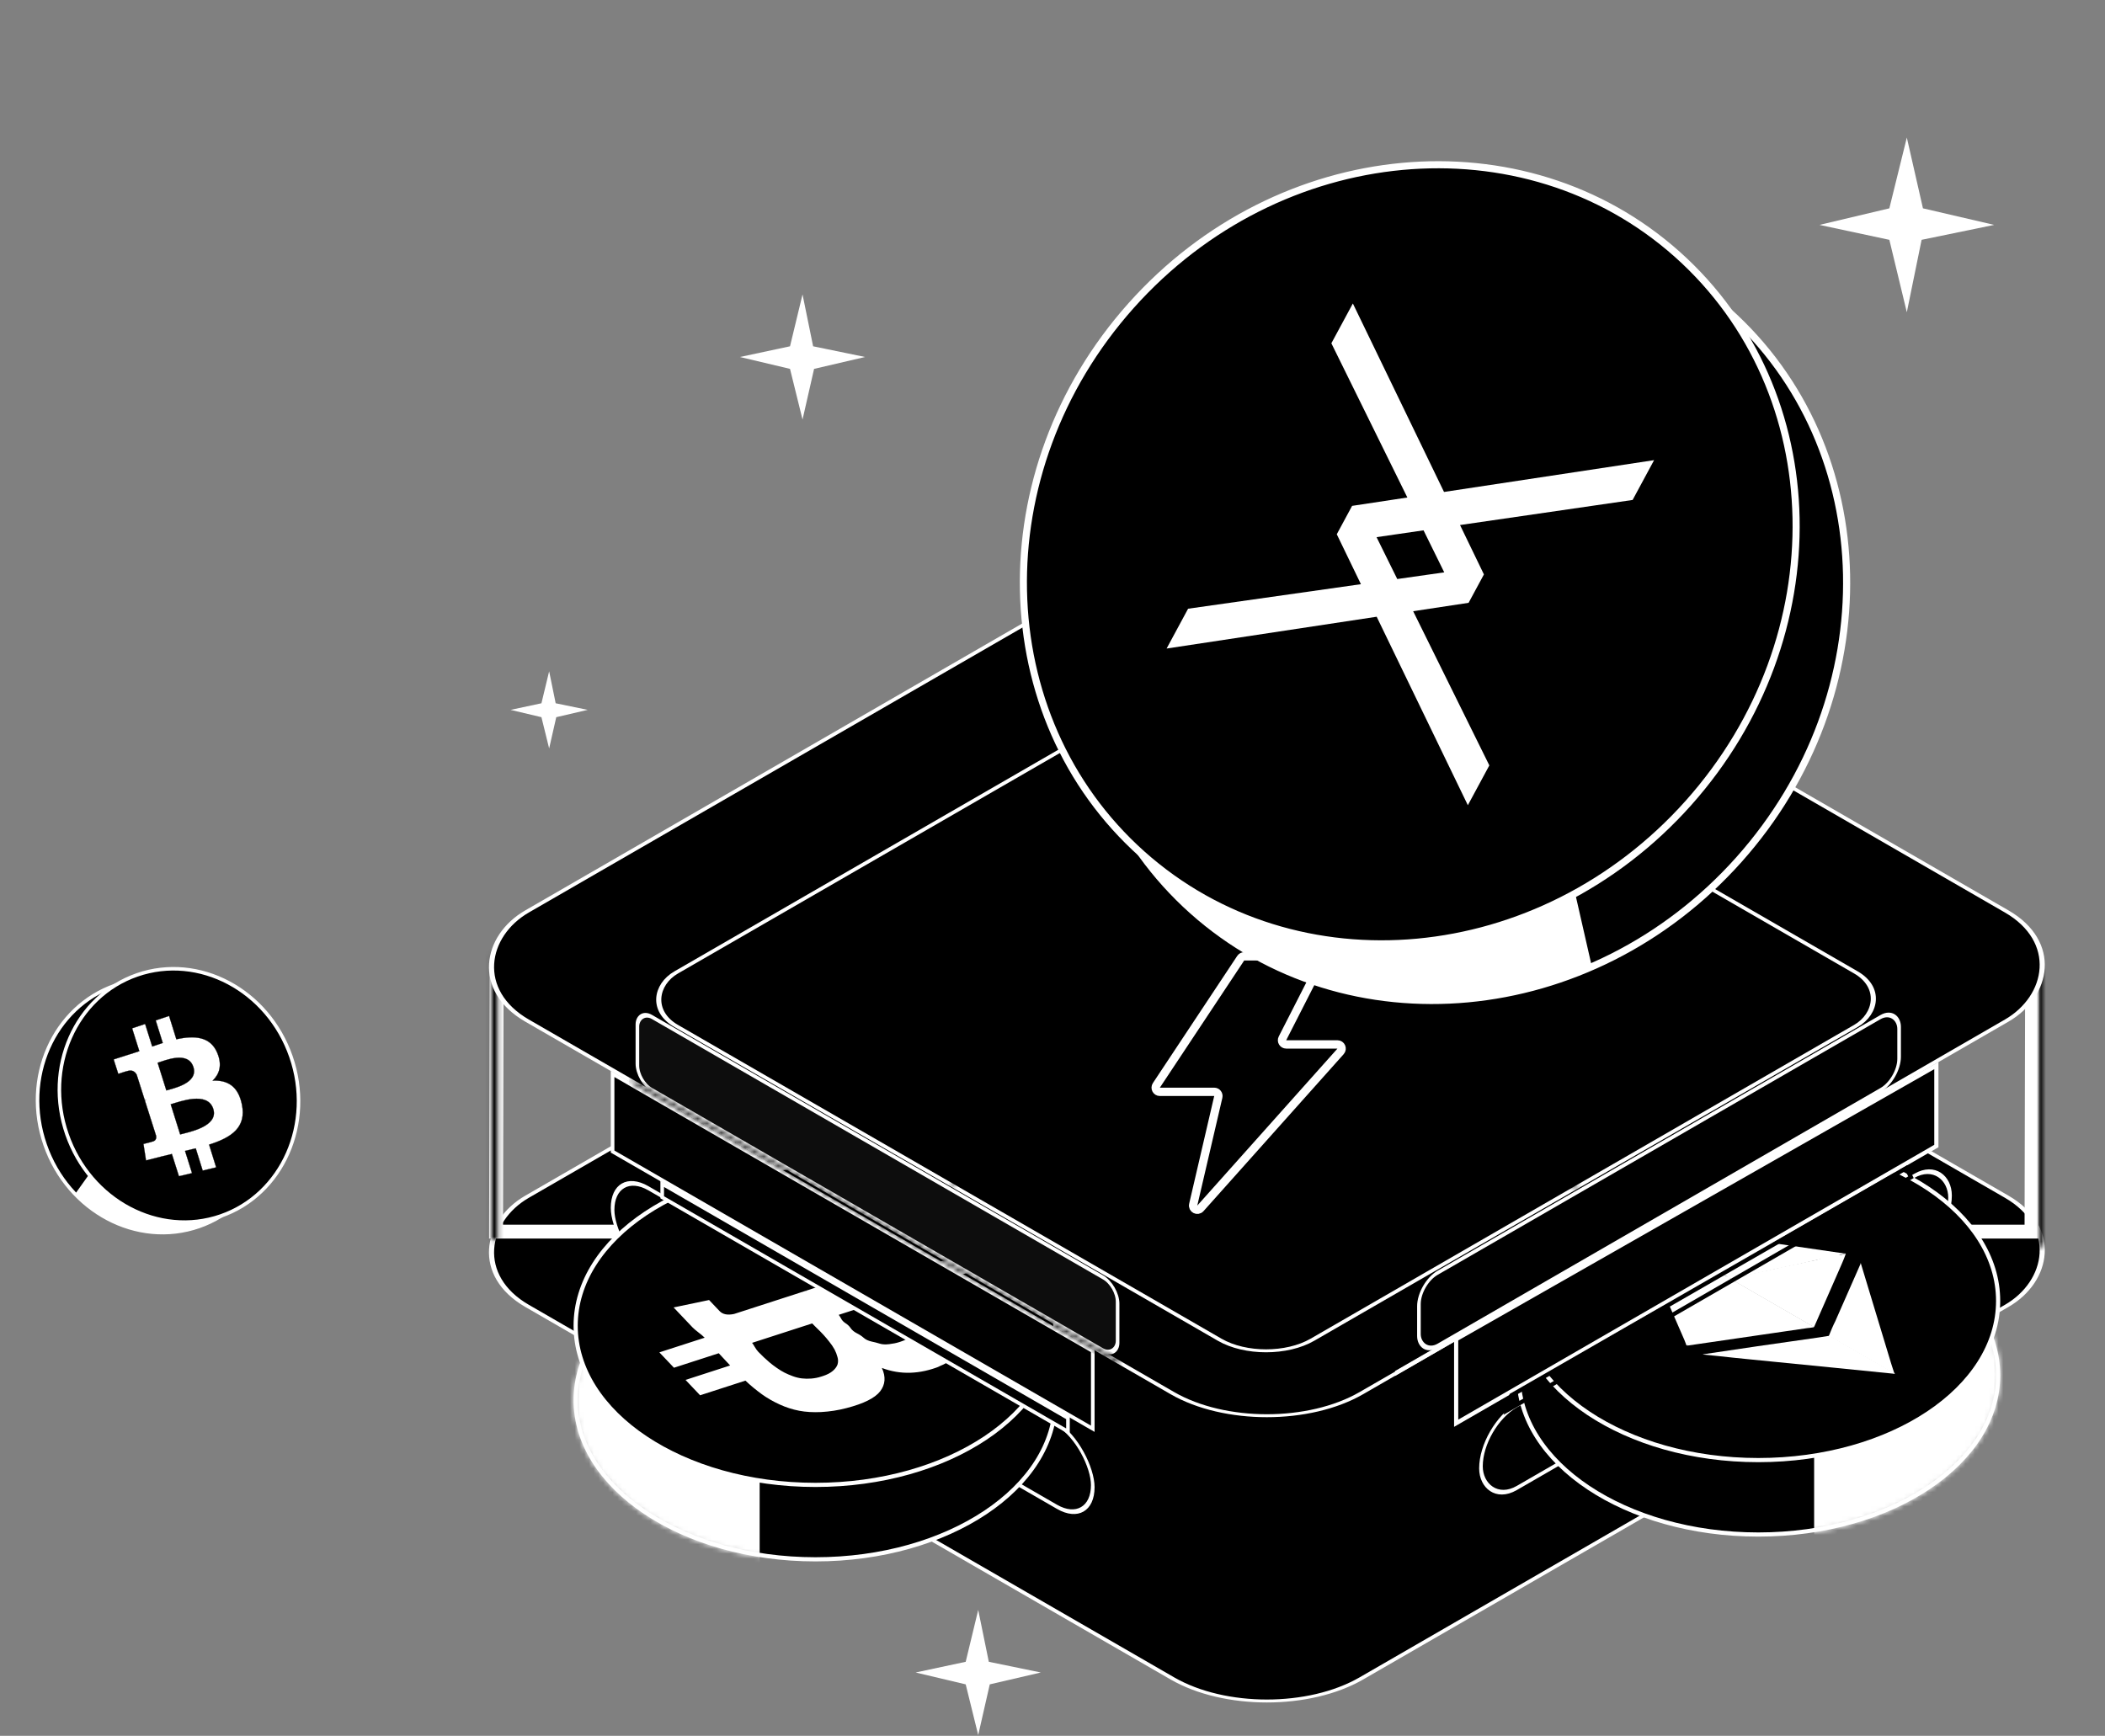 <svg width="445" height="367" viewBox="0 0 445 367" fill="none" xmlns="http://www.w3.org/2000/svg">
<rect x="0" y="0" width="445" height="367" fill="#808080" stroke="none"/>
<path d="M116.09 141.932L117.47 148.69L124.243 150.084L117.595 151.631L116.09 158.237L114.46 151.631L107.938 150.084L114.46 148.69L116.09 141.932Z" fill="white"/>
<path d="M169.656 62.248L171.895 73.216L182.886 75.478L172.098 77.988L169.656 88.708L167.01 77.988L156.426 75.478L167.01 73.216L169.656 62.248Z" fill="white"/>
<path d="M403.105 66.014L406.23 50.706L421.57 47.549L406.514 44.046L403.105 29.085L399.412 44.046L384.641 47.549L399.412 50.706L403.105 66.014Z" fill="white"/>
<path d="M206.796 340.379L209.035 351.347L220.026 353.609L209.239 356.119L206.796 366.839L204.15 356.119L193.566 353.609L204.15 351.347L206.796 340.379Z" fill="white"/>
<rect x="-2.62856e-08" y="0.441" width="203.676" height="203.676" rx="23.079" transform="matrix(0.866 0.5 -0.866 0.5 268.202 162.5)" fill="black" stroke="white" stroke-width="0.882"/>
<path d="M104.868 260.395L104.994 206.077H429.589L429.463 260.395H104.868Z" stroke="white" stroke-width="2.94"/>
<mask id="path-7-inside-1_5612_39400" fill="white">
<path d="M103.926 201.713H105.198L105.198 262.152H103.926L103.926 201.713Z"/>
</mask>
<path d="M103.926 201.713V198.773H100.986L100.986 201.713L103.926 201.713ZM105.198 201.713L108.138 201.713L108.138 198.773H105.198V201.713ZM105.198 262.152V265.092H108.138L108.138 262.152L105.198 262.152ZM103.926 262.152L100.986 262.152L100.986 265.092H103.926V262.152ZM103.926 204.653H105.198V198.773H103.926V204.653ZM102.258 201.713L102.258 262.152L108.138 262.152L108.138 201.713L102.258 201.713ZM105.198 259.212H103.926V265.092H105.198V259.212ZM106.866 262.152L106.866 201.713L100.986 201.713L100.986 262.152L106.866 262.152Z" fill="black" mask="url(#path-7-inside-1_5612_39400)"/>
<mask id="path-9-inside-2_5612_39400" fill="white">
<path d="M431.032 204.607H431.818L431.818 263.614H431.031L431.032 204.607Z"/>
</mask>
<path d="M431.032 204.607V201.667H428.092L428.092 204.607L431.032 204.607ZM431.818 204.607L434.758 204.607L434.758 201.667H431.818V204.607ZM431.818 263.614V266.554H434.758L434.758 263.614L431.818 263.614ZM431.031 263.614L428.091 263.614L428.091 266.554H431.031V263.614ZM431.032 207.547H431.818V201.667H431.032V207.547ZM428.878 204.607L428.878 263.614L434.758 263.614L434.758 204.607L428.878 204.607ZM431.818 260.674H431.031V266.554H431.818V260.674ZM433.971 263.614L433.972 204.607L428.092 204.607L428.091 263.614L433.971 263.614Z" fill="black" mask="url(#path-9-inside-2_5612_39400)"/>
<rect x="-2.62856e-08" y="0.441" width="203.676" height="203.676" rx="23.079" transform="matrix(0.866 0.5 -0.866 0.5 268.202 102.183)" fill="black" stroke="white" stroke-width="0.882"/>
<rect x="-2.62856e-08" y="0.441" width="168.152" height="168.152" rx="23.079" transform="matrix(0.866 0.5 -0.866 0.5 268.026 120.541)" fill="black"/>
<rect x="-2.62856e-08" y="0.441" width="168.152" height="168.152" rx="23.079" transform="matrix(0.866 0.5 -0.866 0.5 268.026 120.541)" stroke="black" stroke-width="0.882"/>
<rect x="-2.62856e-08" y="0.441" width="168.152" height="168.152" rx="23.079" transform="matrix(0.866 0.5 -0.866 0.5 268.026 120.541)" stroke="black" stroke-width="0.882"/>
<rect x="-2.62856e-08" y="0.441" width="168.152" height="168.152" rx="23.079" transform="matrix(0.866 0.5 -0.866 0.5 268.026 120.541)" stroke="black" stroke-width="0.882"/>
<rect x="-2.62856e-08" y="0.441" width="155.313" height="155.313" rx="11.319" transform="matrix(0.866 0.5 -0.866 0.5 268.026 133.379)" fill="black" stroke="white" stroke-width="0.882"/>
<rect x="265.689" y="136.253" width="0.393" height="75.66" stroke="black" stroke-width="0.393"/>
<mask id="path-15-inside-3_5612_39400" fill="white">
<path d="M265.492 211.75L265.89 211.071L334.264 251.374L332.771 251.211L265.492 211.75Z"/>
</mask>
<path d="M265.492 211.75L262.956 210.263L261.469 212.799L264.005 214.286L265.492 211.75ZM265.89 211.071L267.383 208.539L264.845 207.042L263.354 209.584L265.89 211.071ZM334.264 251.374L333.945 254.296L335.757 248.841L334.264 251.374ZM332.771 251.211L331.284 253.747L331.827 254.065L332.452 254.133L332.771 251.211ZM268.028 213.237L268.426 212.559L263.354 209.584L262.956 210.263L268.028 213.237ZM264.397 213.604L332.771 253.906L335.757 248.841L267.383 208.539L264.397 213.604ZM334.583 248.451L333.091 248.288L332.452 254.133L333.945 254.296L334.583 248.451ZM334.259 248.675L266.98 209.214L264.005 214.286L331.284 253.747L334.259 248.675Z" fill="black" mask="url(#path-15-inside-3_5612_39400)"/>
<mask id="path-17-inside-4_5612_39400" fill="white">
<path d="M266.395 212.406L265.996 211.728L200.645 250.479L201.415 250.479L266.395 212.406Z"/>
</mask>
<path d="M266.395 212.406L268.931 210.919L270.419 213.456L267.881 214.943L266.395 212.406ZM265.996 211.728L264.497 209.199L267.038 207.692L268.532 210.24L265.996 211.728ZM200.645 250.479L200.645 253.419L189.923 253.419L199.146 247.95L200.645 250.479ZM201.415 250.479L202.901 253.016L202.213 253.419L201.415 253.419L201.415 250.479ZM263.859 213.894L263.461 213.215L268.532 210.24L268.931 210.919L263.859 213.894ZM267.496 214.256L202.145 253.008L199.146 247.95L264.497 209.199L267.496 214.256ZM200.645 247.539L201.415 247.539L201.415 253.419L200.645 253.419L200.645 247.539ZM199.929 247.942L264.908 209.87L267.881 214.943L202.901 253.016L199.929 247.942Z" fill="black" mask="url(#path-17-inside-4_5612_39400)"/>
<path d="M278.521 202.197H263.021C262.725 202.197 262.449 202.345 262.286 202.592L244.459 229.474C244.07 230.06 244.491 230.843 245.194 230.843H256.688C257.256 230.843 257.675 231.372 257.547 231.925L252.249 254.694C252.042 255.584 253.157 256.163 253.766 255.481L283.399 222.287C283.906 221.718 283.503 220.817 282.741 220.817H271.903C271.244 220.817 270.818 220.121 271.117 219.534L279.307 203.48C279.607 202.893 279.18 202.197 278.521 202.197Z" fill="black" stroke="white" stroke-width="1.764"/>
<rect x="1.273" y="2.205" width="112.452" height="17.029" rx="8.514" transform="matrix(0.866 0.5 -2.20305e-08 1 131.913 243.953)" stroke="black" stroke-width="2.94"/>
<rect x="0.382" y="0.661" width="117.219" height="17.476" rx="8.738" transform="matrix(0.866 0.5 -2.20305e-08 1 129.172 246.01)" fill="black" stroke="white" stroke-width="0.882"/>
<rect x="1.273" y="0.735" width="115.48" height="16.194" rx="8.097" transform="matrix(0.866 -0.5 2.20305e-08 1 310.249 300.803)" stroke="black" stroke-width="2.94"/>
<rect x="0.382" y="0.221" width="114.51" height="17.476" rx="8.738" transform="matrix(0.866 -0.5 2.20305e-08 1 312.746 301.466)" fill="black" stroke="white" stroke-width="0.882"/>
<path d="M367.613 181.747C336.33 216.799 284.62 221.571 252.121 192.567C219.623 163.563 218.506 111.645 249.789 76.593C281.072 41.54 332.782 36.769 365.281 65.773C397.779 94.777 398.896 146.695 367.613 181.747Z" fill="black" stroke="white" stroke-width="1.5"/>
<path fill-rule="evenodd" clip-rule="evenodd" d="M242.762 183.207L241.438 177.401L325.45 155.813L336.583 204.636C308.065 216.994 274.957 213.426 251.615 192.594C248.35 189.68 245.398 186.538 242.762 183.207Z" fill="white"/>
<path d="M356.937 169.77C325.654 204.823 273.944 209.594 241.445 180.59C208.947 151.586 207.83 99.668 239.113 64.616C270.396 29.564 322.106 24.792 354.605 53.796C387.104 82.8 388.22 134.718 356.937 169.77Z" fill="black" stroke="white" stroke-width="1.5"/>
<path fill-rule="evenodd" clip-rule="evenodd" d="M305.269 104.012L285.996 64.162L281.453 72.579L297.518 105.186L285.837 106.954L282.597 112.956L287.703 123.512L251.165 128.699L246.622 137.118L291.031 130.393L310.305 170.243L314.848 161.825L298.743 129.226L310.464 127.451L313.703 121.449L308.652 111.006L345.137 105.704L349.679 97.287L305.269 104.012ZM300.938 112.127L305.315 121.012L295.381 122.422L291.008 113.57L300.938 112.127Z" fill="white"/>
<path d="M223.092 296.03C223.092 305.252 217.485 313.654 208.31 319.771C199.137 325.886 186.44 329.682 172.393 329.682C158.346 329.682 145.649 325.886 136.477 319.771C127.301 313.654 121.695 305.252 121.695 296.03C121.695 286.809 127.301 278.407 136.477 272.29C145.649 266.175 158.346 262.378 172.393 262.378C186.44 262.378 199.137 266.175 208.31 272.29C217.485 278.407 223.092 286.809 223.092 296.03Z" fill="black" stroke="white" stroke-width="0.882"/>
<mask id="mask0_5612_39400" style="mask-type:alpha" maskUnits="userSpaceOnUse" x="121" y="261" width="103" height="70">
<path d="M223.092 296.028C223.092 305.25 217.485 313.652 208.31 319.769C199.137 325.884 186.44 329.68 172.393 329.68C158.346 329.68 145.649 325.884 136.477 319.769C127.301 313.652 121.695 305.25 121.695 296.028C121.695 286.807 127.301 278.405 136.477 272.288C145.649 266.173 158.346 262.377 172.393 262.377C186.44 262.377 199.137 266.173 208.31 272.288C217.485 278.405 223.092 286.807 223.092 296.028Z" fill="white" stroke="black" stroke-width="0.882"/>
</mask>
<g mask="url(#mask0_5612_39400)">
<rect x="108.141" y="280.293" width="52.451" height="55.073" fill="white"/>
</g>
<path d="M223.092 280.294C223.092 289.515 217.485 297.917 208.31 304.035C199.137 310.15 186.44 313.946 172.393 313.946C158.346 313.946 145.649 310.15 136.477 304.035C127.301 297.917 121.695 289.515 121.695 280.294C121.695 271.073 127.301 262.671 136.477 256.554C145.649 250.439 158.346 246.642 172.393 246.642C186.44 246.642 199.137 250.439 208.31 256.554C217.485 262.671 223.092 271.073 223.092 280.294Z" fill="black" stroke="white" stroke-width="0.882"/>
<path fill-rule="evenodd" clip-rule="evenodd" d="M198.745 288.847C194.426 290.573 190.323 290.699 186.425 289.218C187.29 291.089 187.165 292.738 186.062 294.164C184.96 295.585 182.583 296.769 178.924 297.713C177.23 298.162 175.422 298.443 173.575 298.545C171.882 298.624 170.338 298.535 168.939 298.267C167.54 298 166.159 297.556 164.797 296.932C163.432 296.306 162.187 295.591 161.067 294.787C159.804 293.868 158.642 292.904 157.587 291.9L148.003 294.998L144.922 291.751L154.351 288.697C153.283 287.573 152.482 286.712 151.945 286.111L142.476 289.175L139.39 285.926L148.97 282.826C148.588 282.451 148.165 282.091 147.702 281.749C147.095 281.282 146.665 280.917 146.408 280.648L142.402 276.427L149.9 274.857L152.124 277.201C152.792 277.902 153.817 278.103 155.203 277.802L170.307 272.919L170.63 273.255C170.551 273.134 170.454 273.018 170.342 272.906L181.128 269.417C182.659 268.684 182.916 267.78 181.9 266.712L179.675 264.371L185.837 262.379L190.047 266.863C190.901 267.763 191.562 268.44 192.029 268.897L201.499 265.833L204.588 269.084L195.305 272.085C196.448 273.223 197.288 274.075 197.823 274.637L207.03 271.658L210.115 274.907L200.646 277.971C201.525 279.14 202.18 280.216 202.608 281.199C203.032 282.18 203.224 283.16 203.181 284.129C203.135 285.1 202.707 285.996 201.903 286.816C201.094 287.638 199.906 288.361 198.333 288.979L198.749 288.845L198.745 288.847ZM173.96 290.935C174.857 290.642 175.559 290.278 176.061 289.84C176.54 289.434 176.877 288.979 177.052 288.5C177.209 287.974 177.206 287.438 177.044 286.915C176.904 286.372 176.697 285.836 176.425 285.311C176.108 284.739 175.726 284.18 175.283 283.637C174.521 282.658 173.651 281.709 172.68 280.796L171.689 279.807L158.991 283.914C159.1 284.027 159.285 284.308 159.543 284.756C159.807 285.204 160.066 285.561 160.323 285.83C161.076 286.613 161.89 287.376 162.762 288.116C163.15 288.439 163.637 288.808 164.22 289.215C164.806 289.624 165.355 289.957 165.861 290.217C166.368 290.476 166.953 290.722 167.599 290.962C168.252 291.202 168.896 291.358 169.52 291.431C170.15 291.504 170.811 291.515 171.518 291.462C172.257 291.401 172.97 291.258 173.62 291.042L173.957 290.933L173.96 290.935ZM192.37 282.676C191.897 283.06 191.246 283.382 190.421 283.65L190.087 283.761C189.495 283.952 188.793 284.095 187.985 284.19C187.181 284.287 186.51 284.253 185.999 284.087C185.436 283.911 184.85 283.76 184.246 283.636C183.553 283.481 182.968 283.202 182.576 282.838C182.178 282.481 181.691 282.159 181.131 281.883C180.553 281.584 180.105 281.21 179.823 280.791C179.574 280.412 179.208 280.062 178.742 279.76C178.31 279.478 177.993 279.143 177.815 278.779C177.669 278.511 177.5 278.247 177.309 277.989L188.848 274.257C189.05 274.32 189.375 274.578 189.825 275.029C190.268 275.484 190.648 275.861 190.943 276.157C191.246 276.456 191.596 276.875 192.009 277.413C192.423 277.95 192.737 278.415 192.942 278.807C193.153 279.2 193.314 279.654 193.428 280.169C193.542 280.684 193.51 281.135 193.337 281.521C193.163 281.908 192.843 282.293 192.37 282.676Z" fill="white"/>
<path d="M321.01 290.786C321.01 300.007 326.616 308.41 335.792 314.527C344.964 320.642 357.661 324.438 371.708 324.438C385.755 324.438 398.452 320.642 407.625 314.527C416.8 308.41 422.407 300.007 422.407 290.786C422.407 281.565 416.8 273.163 407.625 267.046C398.452 260.931 385.755 257.134 371.708 257.134C357.661 257.134 344.964 260.931 335.792 267.046C326.616 273.163 321.01 281.565 321.01 290.786Z" fill="black" stroke="white" stroke-width="0.882"/>
<mask id="mask1_5612_39400" style="mask-type:alpha" maskUnits="userSpaceOnUse" x="320" y="256" width="103" height="69">
<path d="M321.01 290.784C321.01 300.006 326.616 308.408 335.792 314.525C344.964 320.64 357.661 324.436 371.708 324.436C385.755 324.436 398.452 320.64 407.625 314.525C416.8 308.408 422.407 300.006 422.407 290.784C422.407 281.563 416.8 273.161 407.625 267.044C398.452 260.929 385.755 257.132 371.708 257.132C357.661 257.132 344.964 260.929 335.792 267.044C326.616 273.161 321.01 281.563 321.01 290.784Z" fill="white" stroke="white" stroke-width="0.882"/>
</mask>
<g mask="url(#mask1_5612_39400)">
<rect width="52.451" height="55.073" transform="matrix(-1 0 0 1 435.961 275.049)" fill="white"/>
</g>
<path d="M321.01 275.05C321.01 284.271 326.616 292.673 335.792 298.79C344.964 304.905 357.661 308.702 371.708 308.702C385.755 308.702 398.452 304.905 407.625 298.79C416.8 292.673 422.407 284.271 422.407 275.05C422.407 265.829 416.8 257.427 407.625 251.31C398.452 245.195 385.755 241.398 371.708 241.398C357.661 241.398 344.964 245.195 335.792 251.31C326.616 257.427 321.01 265.829 321.01 275.05Z" fill="black" stroke="white" stroke-width="0.882"/>
<path d="M345.356 258.494L365.695 270.236C365.781 270.286 365.781 270.386 365.695 270.436C365.354 270.937 365.098 271.387 364.755 271.887C364.326 272.536 363.812 273.237 363.472 273.938L361.93 276.338L360.648 278.289L359.108 280.69C358.681 281.341 358.252 281.99 357.826 282.741C357.483 283.241 357.142 283.842 356.799 284.342C356.713 284.391 356.799 284.441 356.627 284.441L356.54 284.491C356.363 284.089 356.271 283.738 356.096 283.337C355.119 281.178 354.231 278.971 353.255 276.812C352.194 274.505 351.214 272.145 350.151 269.836C349.177 267.678 348.203 265.521 347.314 263.413C346.602 261.805 345.982 260.251 345.183 258.693C345.356 258.593 345.27 258.543 345.356 258.494C345.356 258.494 345.27 258.543 345.356 258.494Z" fill="white"/>
<path d="M390.213 265.051C389.791 266.303 389.194 267.553 388.683 268.754C386.986 272.659 385.287 276.463 383.587 280.367C383.501 280.416 383.587 280.466 383.501 280.516C383.414 280.566 383.328 280.516 383.328 280.516L365.782 270.386C365.695 270.336 365.782 270.286 365.868 270.236C366.386 270.137 366.909 270.04 367.513 269.89C369.075 269.595 370.634 269.199 372.193 268.903C373.579 268.607 374.879 268.361 376.177 268.013C377.563 267.717 378.863 267.47 380.249 267.174C381.377 266.928 382.588 266.63 383.802 266.434C384.929 266.187 386.28 265.529 387.494 265.332C388.359 265.134 389.097 265.332 389.097 265.332C389.097 265.332 390.126 265.101 390.213 265.051Z" fill="white"/>
<path d="M400.611 290.393C400.524 290.443 400.611 290.393 400.611 290.393C400.524 290.443 400.524 290.443 400.349 290.442C396.18 290.028 392.181 289.614 388.01 289.2L375.498 287.958C371.502 287.545 367.42 287.182 363.332 286.716L360.204 286.405C360.118 286.355 360.032 286.405 359.945 286.355C360.032 286.306 360.118 286.355 360.204 286.306C363.932 285.766 367.745 285.176 371.473 284.636C375.809 284.05 380.143 283.362 384.478 282.774C385.171 282.675 385.95 282.527 386.643 282.429C386.73 282.379 386.819 282.43 386.905 282.48L400.611 290.393Z" fill="white"/>
<path d="M356.69 284.509C356.603 284.46 356.603 284.46 356.69 284.509C357.116 283.759 357.462 282.249 357.888 281.499L358.85 278.628C359.277 277.877 359.867 277.158 360.293 276.407C360.89 275.356 361.3 274.681 361.897 273.63C362.41 272.929 362.985 271.552 363.5 270.853C363.843 270.353 365.331 270.955 365.585 270.404C364.302 269.464 365.845 269.499 365.671 270.255L383.477 280.534C383.479 280.636 383.39 280.584 383.304 280.634C382.872 280.684 382.525 280.782 382.177 280.781L356.951 284.461C356.776 284.46 356.69 284.509 356.69 284.509ZM393.334 267.084C393.42 267.134 393.42 267.134 393.42 267.234C395.571 274.258 397.634 281.231 399.785 288.255C400.051 289.007 400.231 289.709 400.5 290.463L386.619 282.449C387.044 281.398 387.468 280.347 387.981 279.347L393.334 267.184C393.248 267.134 393.334 267.084 393.334 267.084Z" fill="white"/>
<path d="M365.783 270.287L345.449 258.547L389.783 265.001C389.955 265.001 390.128 265.001 390.217 265.053C389.699 265.152 389.176 265.249 388.571 265.399C387.965 265.547 387.271 265.645 386.665 265.793C386.319 265.893 385.885 265.941 385.451 266.089C384.846 266.239 384.064 266.386 383.46 266.535C383.112 266.634 382.681 266.683 382.333 266.782L379.735 267.376C379.215 267.474 378.869 267.574 378.349 267.672C377.742 267.82 377.049 267.918 376.442 268.066C376.097 268.166 375.663 268.214 375.317 268.314L372.717 268.907C372.199 269.006 371.851 269.105 371.331 269.203C370.727 269.352 370.031 269.449 369.424 269.597C368.992 269.647 368.558 269.795 368.127 269.845L365.786 270.288L365.783 270.287Z" fill="white"/>
<rect x="0.382" y="-0.221" width="117.219" height="16.417" transform="matrix(0.866 0.5 2.20305e-08 -1 129.172 243.057)" fill="black" stroke="white" stroke-width="0.882"/>
<rect x="0.382" y="-0.221" width="117.219" height="15.431" rx="3.559" transform="matrix(0.866 0.5 2.20305e-08 -1 134.418 228.255)" fill="#0D0D0D" stroke="white" stroke-width="0.882"/>
<mask id="path-44-inside-5_5612_39400" fill="white">
<path d="M133.691 229.029L236.643 288.468L236.643 287.682L133.691 228.243L133.691 229.029Z"/>
</mask>
<path d="M133.691 229.029L133.691 229.911L132.927 229.47L132.927 228.588L133.691 229.029ZM236.643 288.468L237.407 288.909L237.407 289.791L236.643 289.35L236.643 288.468ZM236.643 287.682L236.643 286.8L237.407 287.241L237.407 288.123L236.643 287.682ZM133.691 228.243L132.927 227.802L132.927 226.92L133.691 227.361L133.691 228.243ZM133.691 228.147L236.643 287.586L236.643 289.35L133.691 229.911L133.691 228.147ZM235.879 288.027L235.879 287.241L237.407 288.123L237.407 288.909L235.879 288.027ZM236.643 288.564L133.691 229.125L133.691 227.361L236.643 286.8L236.643 288.564ZM134.455 228.684L134.455 229.47L132.927 228.588L132.927 227.802L134.455 228.684Z" fill="black" mask="url(#path-44-inside-5_5612_39400)"/>
<rect x="0.382" y="-0.221" width="99.05" height="2.845" transform="matrix(0.866 0.5 2.20305e-08 -1 139.661 252.731)" fill="black" stroke="white" stroke-width="0.882"/>
<path d="M409.35 225.292L409.35 242.301L307.835 300.911L307.835 283.141L409.35 225.292Z" fill="black" stroke="white" stroke-width="0.882"/>
<rect x="0.382" y="0.221" width="117.219" height="15.431" rx="4.559" transform="matrix(0.866 -0.5 2.20305e-08 1 299.633 271.349)" fill="black" stroke="white" stroke-width="0.882"/>
<path d="M295.358 290.127L397.546 231.129L397.546 231.154L295.358 290.153L295.358 290.127Z" stroke="white" stroke-width="0.882"/>
<path d="M318.592 298.194L319.511 295.01L403.012 246.956L403.981 248.894L318.592 298.194Z" stroke="black" stroke-width="0.882"/>
<path d="M9.538 242.032C14.427 256.134 29 263.837 42.052 259.312C55.105 254.786 61.781 239.715 56.892 225.613C52.002 211.511 37.429 203.807 24.377 208.333C11.324 212.859 4.648 227.93 9.538 242.032Z" fill="black" stroke="white" stroke-width="0.75"/>
<path fill-rule="evenodd" clip-rule="evenodd" d="M46.008 257.834L47.109 256.289L25.015 239.618L15.741 252.634C22.624 259.773 32.812 262.785 42.243 259.515C43.564 259.057 44.821 258.493 46.008 257.834Z" fill="white"/>
<path d="M14.155 239.815C19.044 253.917 33.617 261.62 46.67 257.095C59.722 252.569 66.398 237.498 61.509 223.396C56.619 209.294 42.047 201.591 28.994 206.116C15.941 210.642 9.265 225.713 14.155 239.815Z" fill="black" stroke="white" stroke-width="0.75"/>
<path d="M45.947 222.632C44.505 219.129 41.124 218.876 37.285 219.73L35.749 214.789L32.914 215.74L34.405 220.508C33.665 220.745 32.92 221.001 32.18 221.256L30.683 216.488L27.927 217.412L29.45 222.236C28.863 222.438 28.288 222.635 27.724 222.817L27.718 222.802L24.02 223.985L25.003 227.051C25.003 227.051 26.964 226.399 26.943 226.446C28.035 226.109 28.608 226.678 28.898 227.233L30.612 232.626C30.689 232.605 30.788 232.579 30.906 232.564C30.815 232.59 30.718 232.617 30.618 232.646L32.999 240.137C33.066 240.513 33.046 241.143 32.28 241.346C32.324 241.369 30.325 241.859 30.325 241.859L30.865 245.348L34.373 244.462C35.033 244.295 35.688 244.142 36.333 243.984L37.825 248.693L40.599 248.033L39.122 243.335C39.894 243.156 40.643 242.974 41.376 242.789L42.847 247.496L45.7 246.815L44.206 242.006C49.014 240.483 52.138 238.33 51.137 233.479C50.326 229.545 48.007 228.339 44.969 228.465C46.405 227.077 47.004 225.188 45.947 222.632ZM45.093 234.483C46.226 238.151 39.994 239.342 38.092 239.844L36.093 233.477C37.992 232.94 43.907 230.639 45.093 234.483ZM40.889 225.634C41.928 228.999 36.75 230.082 35.168 230.542L33.331 224.698C34.913 224.211 39.797 222.107 40.889 225.634Z" fill="white" stroke="black" stroke-width="0.049" stroke-miterlimit="10"/>
</svg>
